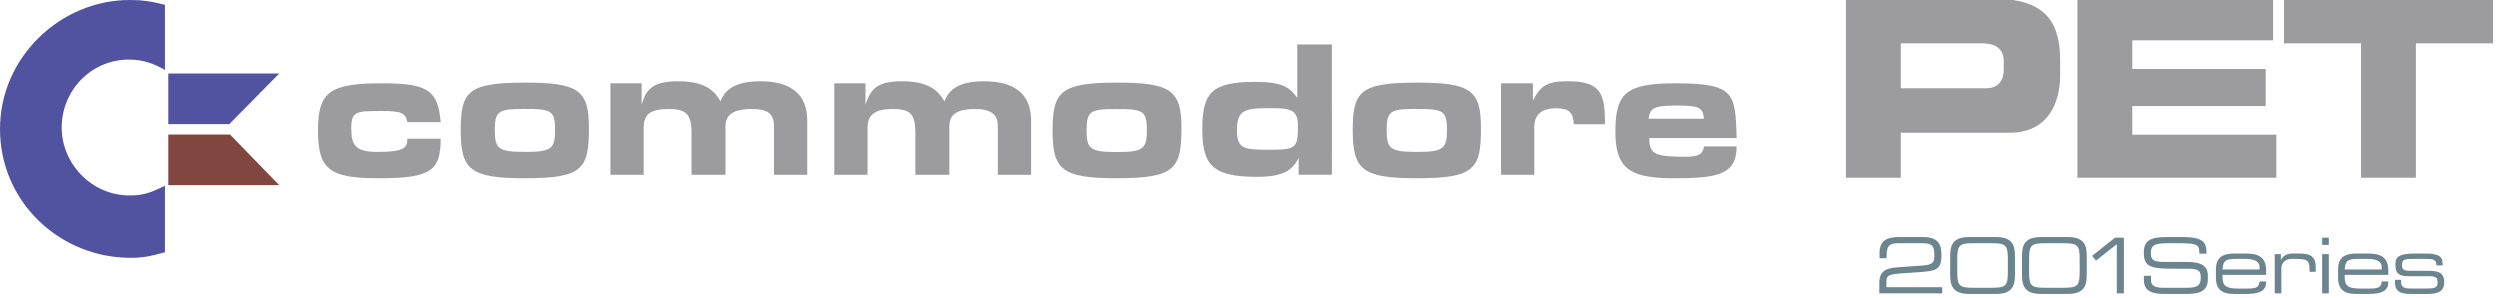 <?xml version="1.0" encoding="utf-8"?>
<!DOCTYPE svg PUBLIC "-//W3C//DTD SVG 1.1//EN" "http://www.w3.org/Graphics/SVG/1.1/DTD/svg11.dtd">
<svg version="1.1" id="Layer_4" xmlns="http://www.w3.org/2000/svg" xmlns:xlink="http://www.w3.org/1999/xlink" x="0px" y="0px"
	 width="260px" height="31px" viewBox="0 0 260 31" enable-background="new 0 0 260 31" xml:space="preserve">
<g fill-rule="evenodd" clip-rule="evenodd">
	<path fill="#5153A1" d="M17.153,7.28V0.504C15.783,0.144,14.846,0,13.477,0
		C6.27,0,0,5.982,0,13.404c0,7.714,6.342,13.408,13.55,13.408c1.296,0,2.018-0.144,3.603-0.577v-6.918
		c-1.585,0.791-2.379,1.008-3.676,1.008c-3.963,0-7.062-3.315-7.062-7.062c0-3.82,3.026-7.064,6.99-7.064
		C14.774,6.198,15.928,6.559,17.153,7.28L17.153,7.28z"/>
	<polygon fill="#5153A1" points="29.035,7.649 17.503,7.649 17.503,12.91 23.846,12.91 
		29.035,7.649 	"/>
	<polygon fill="#80463F" points="23.919,13.99 17.503,13.99 17.503,19.252 29.035,19.252 
		23.919,13.99 	"/>
</g>
<g fill="#9C9C9E" fill-rule="evenodd" clip-rule="evenodd">
	<path d="M90.011,8.668h-3.244v9.513h3.459v-4.899
		c0-1.442,0.865-1.946,2.667-1.946c1.802,0,2.306,0.575,2.306,2.45v4.396h3.532v-5.044
		c0-1.37,1.009-1.801,2.667-1.801c1.585,0,2.378,0.503,2.378,1.801v5.044h3.459v-5.62
		c0-2.811-1.729-4.109-4.9-4.109c-2.739,0-3.675,0.937-4.108,2.09c-0.721-1.225-1.729-2.09-4.469-2.09
		c-2.594,0-3.243,0.865-3.747,2.451V8.668L90.011,8.668z"/>
	<path d="M66.73,8.668h-3.244v9.513h3.459v-4.899
		c0-1.442,0.72-1.946,2.667-1.946c1.801,0,2.307,0.648,2.307,2.45v4.396h3.532v-5.044
		c0-1.37,1.081-1.801,2.739-1.801c1.585,0,2.306,0.432,2.306,1.801v5.044h3.459v-5.62
		c0-2.811-1.73-4.109-4.901-4.109c-2.739,0-3.748,1.009-4.108,2.09c-0.722-1.225-1.73-2.09-4.469-2.09
		c-2.595,0-3.315,0.865-3.748,2.451V8.668L66.73,8.668z"/>
	<path d="M134.914,4.622v5.549c-0.794-1.081-1.514-1.656-4.397-1.656
		c-4.612,0-5.478,1.225-5.478,4.973c0,3.82,1.226,4.901,5.694,4.901c2.811,0,3.676-0.72,4.325-1.947v1.73h3.458
		V4.622H134.914L134.914,4.622z M132.389,11.249c1.947,0,2.595,0.289,2.595,1.803c0,2.304-0.144,2.522-2.882,2.522
		c-2.739,0-3.459-0.072-3.459-2.019C128.642,11.321,129.506,11.249,132.389,11.249L132.389,11.249z"/>
	<path d="M61.248,13.276c0-3.892-1.081-4.684-6.631-4.684
		c-5.982,0-6.702,0.937-6.702,4.973c0,4.108,1.009,4.972,6.702,4.972C60.671,18.538,61.248,17.528,61.248,13.276
		L61.248,13.276z M51.46,13.493c0-1.946,0.433-2.162,2.955-2.162c2.811,0,3.315,0.072,3.315,2.162
		c0,1.947-0.36,2.305-3.027,2.305C51.821,15.798,51.46,15.509,51.46,13.493L51.46,13.493z"/>
	<path d="M154.019,13.276c0-3.892-1.081-4.684-6.631-4.684
		c-5.983,0-6.703,0.937-6.703,4.973c0,4.108,1.009,4.972,6.703,4.972C153.442,18.538,154.019,17.528,154.019,13.276
		L154.019,13.276z M144.212,13.493c0-1.946,0.433-2.162,2.955-2.162c2.812,0,3.316,0.072,3.316,2.162
		c0,1.947-0.361,2.305-3.027,2.305C144.573,15.798,144.212,15.509,144.212,13.493L144.212,13.493z"/>
	<path d="M122.874,13.276c0-3.892-1.154-4.684-6.704-4.684
		c-5.981,0-6.702,1.009-6.702,5.043c0,4.038,1.008,4.902,6.702,4.902C122.225,18.538,122.874,17.528,122.874,13.276
		L122.874,13.276z M113.004,13.504c0-1.945,0.432-2.161,2.955-2.161c2.81,0,3.315,0.072,3.315,2.161
		c0,1.947-0.36,2.307-3.027,2.307C113.364,15.812,113.004,15.524,113.004,13.504L113.004,13.504z"/>
	<path d="M42.372,12.7h3.46c-0.289-3.243-1.225-4.036-6.055-4.036
		c-5.478,0-6.703,0.865-6.703,4.901s1.153,4.972,6.271,4.972c5.405,0,6.486-0.721,6.486-4.107h-3.46
		c0,0.936-0.36,1.369-3.026,1.369c-2.308,0-2.812-0.578-2.812-2.451c0-1.802,0.504-1.802,3.243-1.802
		C41.795,11.547,42.156,11.763,42.372,12.7L42.372,12.7z"/>
	<path d="M175.352,16.303c-3.315,0-3.821-0.288-3.821-1.944h9.082
		c-0.144-4.614-0.144-5.694-6.27-5.694c-5.189,0-6.342,0.937-6.342,5.044c0,3.82,1.513,4.758,5.693,4.83
		c4.686,0,6.918-0.215,6.918-3.316h-3.386C177.082,15.942,176.793,16.303,175.352,16.303L175.352,16.303z
		 M171.453,12.347c0.144-1.009,0.433-1.369,2.739-1.369c2.522,0,2.882,0.144,3.026,1.369H171.453L171.453,12.347z"/>
	<path d="M159.422,8.668h-3.315v9.513h3.46V13.209c0-1.298,0.793-1.946,2.235-1.946
		c1.441,0,1.802,0.433,1.874,1.658h3.243c0-3.244-0.433-4.469-3.892-4.469c-2.091,0-2.811,0.433-3.604,2.018V8.668
		L159.422,8.668z"/>
	<path d="M191.976-0.121h15.546c5.422,0,6.732,2.724,6.732,6.372v1.593c0,2.775-1.208,5.961-5.242,5.961h-11.332
		v4.677h-5.705V-0.121z M197.68,9.181h8.865c1.336,0,1.85-0.874,1.85-1.978V6.483
		c0-1.259-0.617-1.978-2.338-1.978h-8.377V9.181z"/>
	<path d="M216.051-0.121h20.351v4.316h-14.646v2.981h13.876v3.854h-13.876v2.981h14.98v4.471h-20.685V-0.121z"/>
	<path d="M237.532-0.121h21.739v4.625h-8.018v13.979h-5.704V4.504h-8.017V-0.121z"/>
</g>
<g fill="#6c848d" fill-rule="evenodd" clip-rule="evenodd">
	<path d="M195.448,29.483c0-1.263,0.616-1.591,1.927-1.687l2.574-0.184c1.127-0.08,1.224-0.368,1.224-1.103
		c0-0.839-0.176-1.215-1.215-1.215h-2.431c-0.832,0-1.319,0.088-1.319,1.239v0.32h-0.736v-0.544
		c0-1.215,0.664-1.655,2.031-1.655h2.446c1.663,0,1.959,0.751,1.959,1.895c0,1.544-0.584,1.639-2.486,1.767
		l-1.199,0.08c-1.839,0.12-2.039,0.192-2.039,0.96v0.512h5.805v0.64h-6.54V29.483z"/>
	<path d="M202.821,26.588c0-1.255,0.424-1.935,1.991-1.935h2.751c1.567,0,1.991,0.679,1.991,1.935v2.047
		c0,1.255-0.424,1.935-1.991,1.935h-2.751c-1.567,0-1.991-0.68-1.991-1.935V26.588z M208.817,26.956
		c0-1.503-0.224-1.663-1.759-1.663h-1.743c-1.535,0-1.759,0.16-1.759,1.663v1.311
		c0,1.503,0.224,1.663,1.759,1.663h1.743c1.535,0,1.759-0.16,1.759-1.663V26.956z"/>
	<path d="M210.289,26.588c0-1.255,0.424-1.935,1.991-1.935h2.751c1.567,0,1.991,0.679,1.991,1.935v2.047
		c0,1.255-0.424,1.935-1.991,1.935h-2.751c-1.567,0-1.991-0.68-1.991-1.935V26.588z M216.286,26.956
		c0-1.503-0.224-1.663-1.759-1.663h-1.743c-1.535,0-1.759,0.16-1.759,1.663v1.311
		c0,1.503,0.224,1.663,1.759,1.663h1.743c1.535,0,1.759-0.16,1.759-1.663V26.956z"/>
	<path d="M220.148,25.389l-2.167,1.719l-0.4-0.504l2.383-1.887h0.919v5.789h-0.736V25.389z"/>
	<path d="M222.963,28.683h0.736v0.408c0,0.567,0.304,0.839,1.279,0.839h2.431c1.135,0,1.471-0.24,1.471-1.071
		c0-0.728-0.288-0.912-1.264-0.912h-1.487c-2.391,0-3.174-0.144-3.174-1.679c0-1.319,0.784-1.615,2.398-1.615
		h1.688c1.943,0,2.431,0.496,2.431,1.527v0.2h-0.736c-0.016-0.919-0.112-1.087-2.167-1.087h-0.832
		c-1.511,0-2.047,0.08-2.047,1.031c0,0.688,0.216,0.919,1.44,0.919h2.319c1.527,0,2.167,0.44,2.167,1.423
		v0.376c0,1.423-1.167,1.527-2.327,1.527h-2.175c-1.143,0-2.151-0.2-2.151-1.463V28.683z"/>
	<path d="M230.456,28.012c0-1.479,1.023-1.647,1.999-1.647h1.103c1.231,0,2.119,0.311,2.119,1.767v0.456h-4.534v0.256
		c0,0.928,0.448,1.167,1.647,1.167h0.944c0.863,0,1.215-0.112,1.255-0.736h0.688v0.08
		c0,0.935-0.776,1.215-2.055,1.215h-1.247c-0.895,0-1.919-0.168-1.919-1.671V28.012z M234.989,27.756
		c0-0.415-0.311-0.832-1.431-0.832h-1.007c-1.087,0-1.343,0.176-1.407,1.103h3.846V27.756z"/>
	<path d="M236.573,26.429h0.64V27.02h0.016c0.256-0.527,0.775-0.655,1.247-0.655h0.648
		c1.287,0,1.711,0.415,1.711,1.415v0.488h-0.64v-0.176c0-1.007-0.208-1.167-1.431-1.167h-0.424
		c-0.728,0-1.08,0.464-1.08,0.991v2.591h-0.688V26.429z"/>
	<path d="M241.507,24.717h0.688v0.752h-0.688V24.717z M241.507,26.429h0.688v4.078h-0.688V26.429z"/>
	<path d="M243.162,28.012c0-1.479,1.023-1.647,1.999-1.647h1.103c1.231,0,2.119,0.311,2.119,1.767v0.456h-4.534v0.256
		c0,0.928,0.448,1.167,1.647,1.167h0.944c0.863,0,1.215-0.112,1.255-0.736h0.688v0.08
		c0,0.935-0.776,1.215-2.055,1.215h-1.247c-0.895,0-1.919-0.168-1.919-1.671V28.012z M247.695,27.756
		c0-0.415-0.311-0.832-1.431-0.832h-1.007c-1.087,0-1.343,0.176-1.407,1.103h3.846V27.756z"/>
	<path d="M249.071,29.099h0.64v0.2c0,0.504,0.264,0.712,0.968,0.712h1.471c1.031,0,1.359-0.04,1.359-0.648
		v-0.032c0-0.392-0.112-0.608-0.935-0.608h-2.119c-0.967,0-1.327-0.311-1.327-1.087V27.396
		c0-0.664,0.376-1.031,2.071-1.031h1.056c1.551,0,1.767,0.448,1.767,1.023v0.216h-0.64v-0.04
		c0-0.624-0.415-0.64-1.167-0.64h-1.2c-0.983,0-1.199,0.096-1.199,0.56v0.152
		c0,0.336,0.112,0.528,0.832,0.528h1.815c1.032,0,1.735,0.104,1.735,1.208v0.016c0,1.143-1.056,1.183-1.895,1.183
		h-1.264c-1.015,0-1.967,0-1.967-1.223V29.099z"/>
</g>
</svg>
